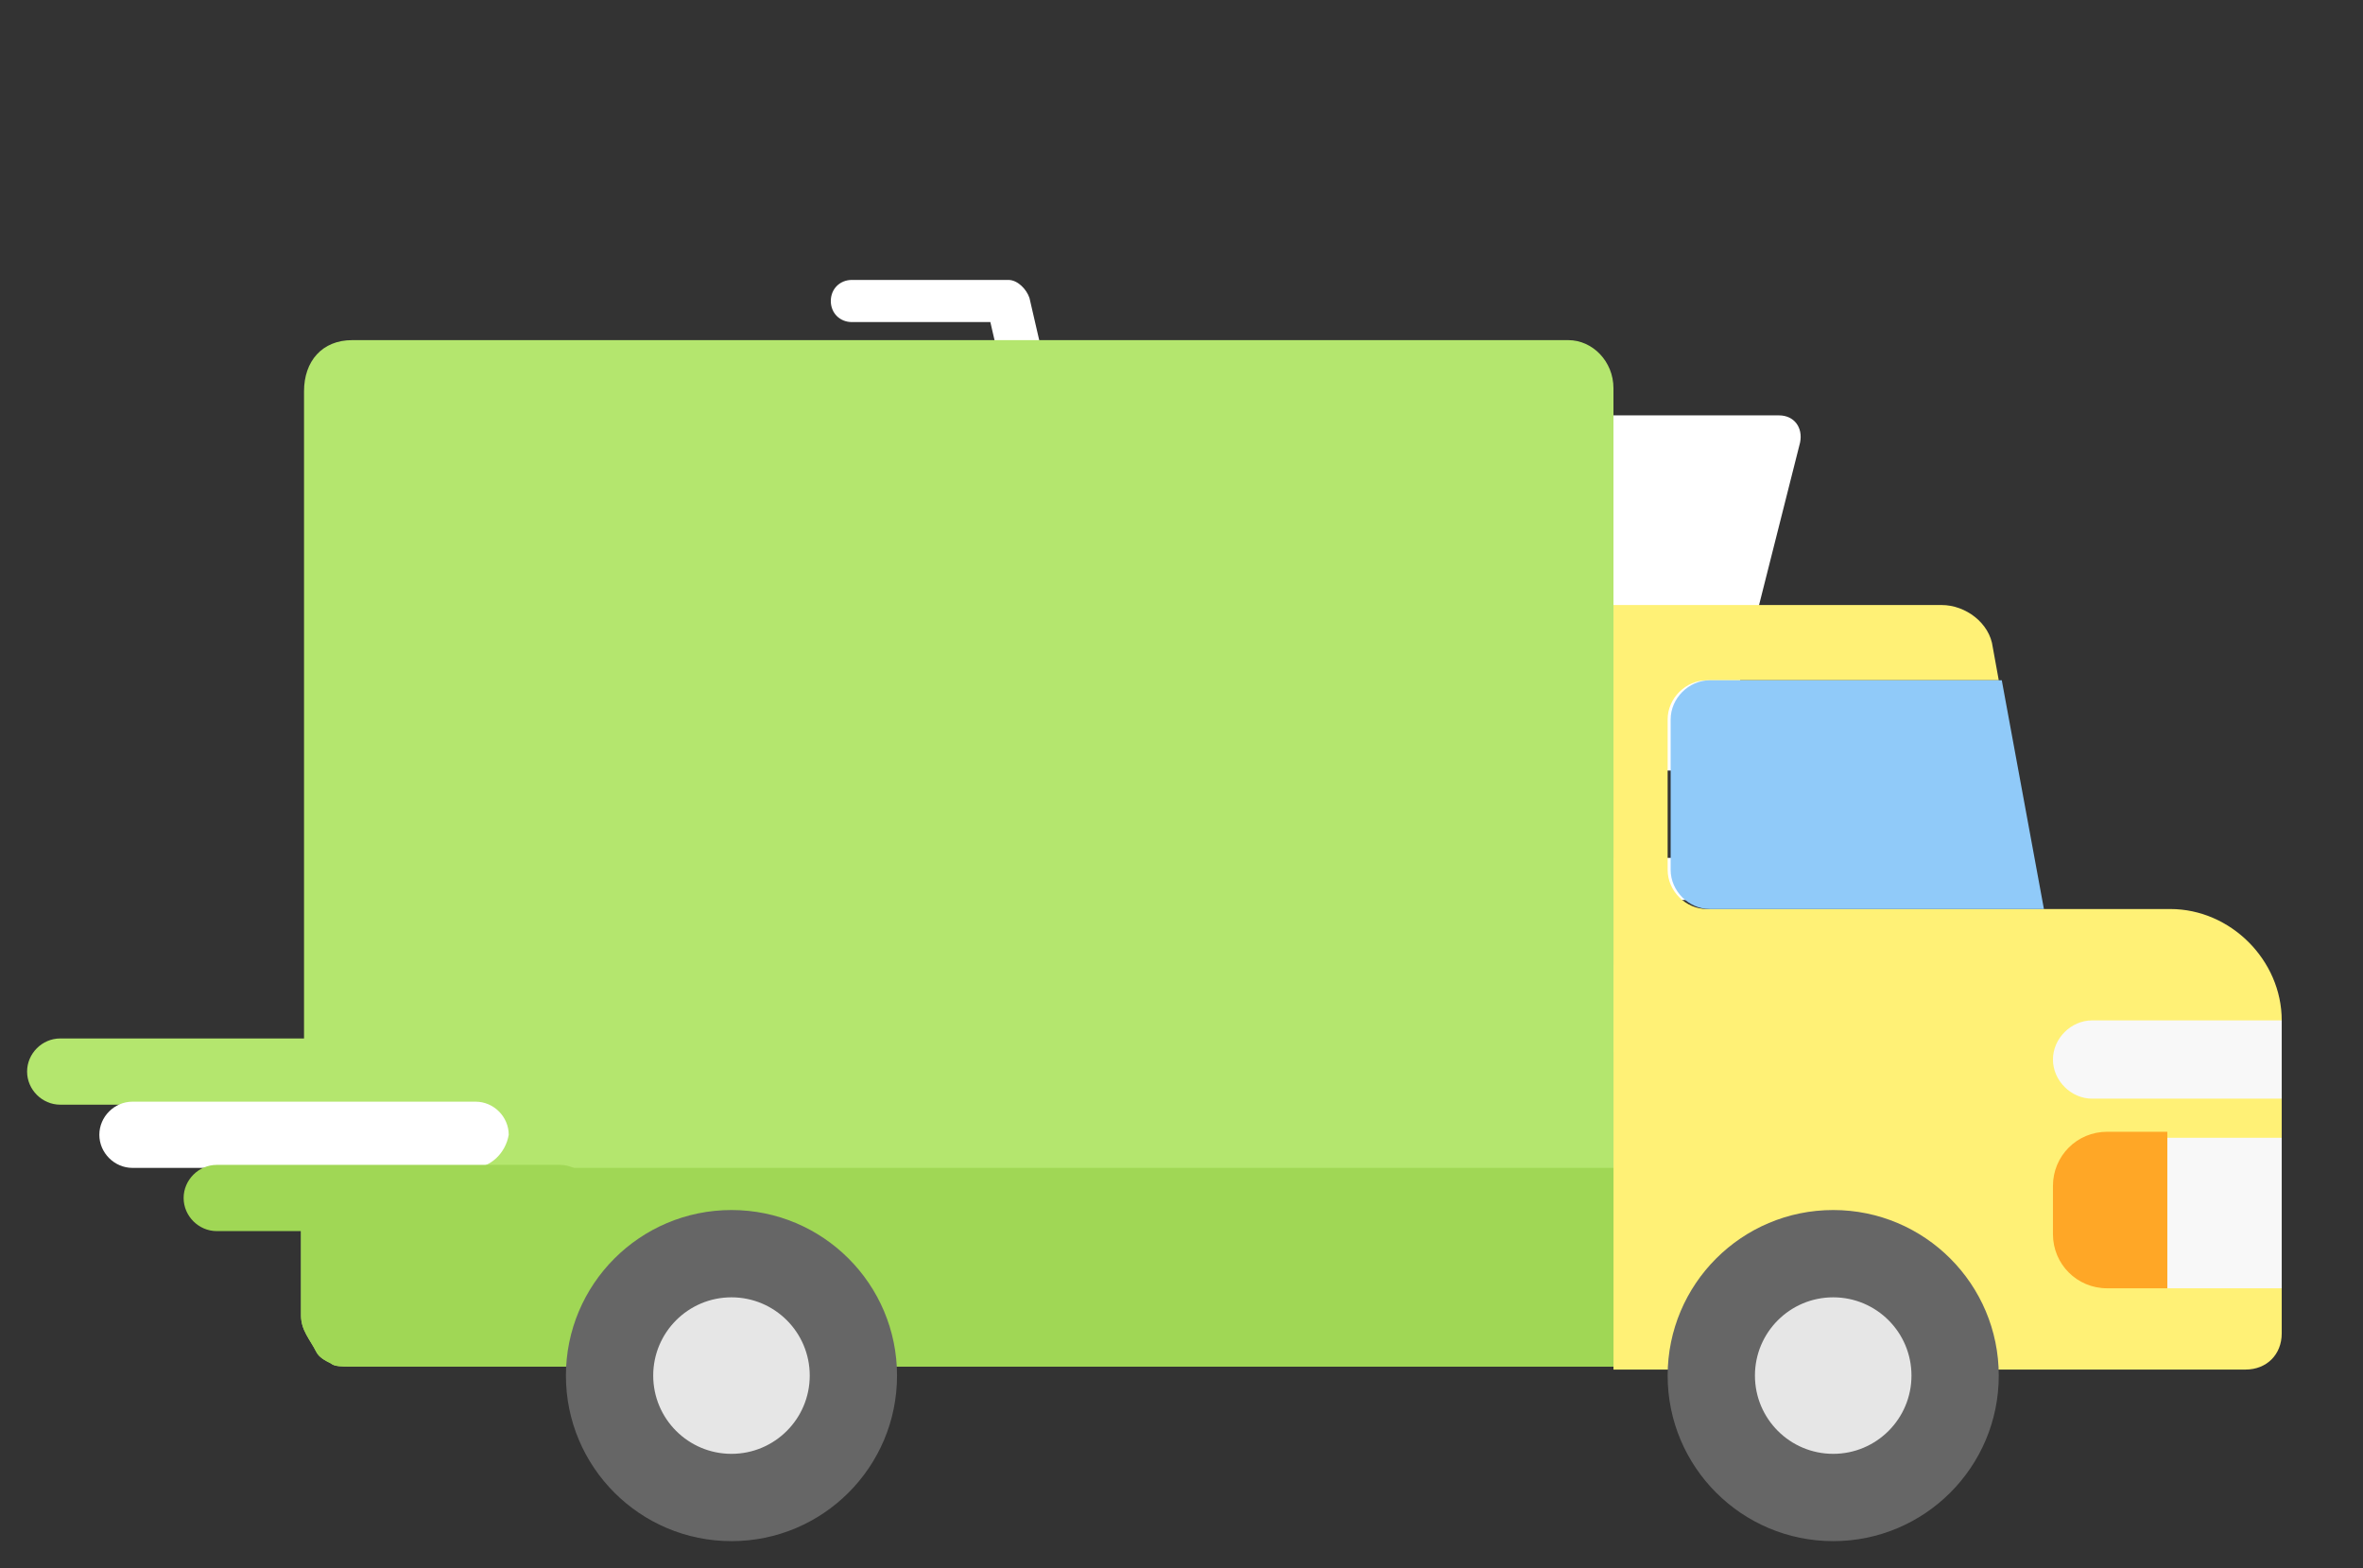 <?xml version="1.0" encoding="utf-8"?>
<!-- Generator: Adobe Illustrator 21.0.0, SVG Export Plug-In . SVG Version: 6.00 Build 0)  -->
<svg version="1.1" id="Layer_1" xmlns="http://www.w3.org/2000/svg" xmlns:xlink="http://www.w3.org/1999/xlink" x="0px" y="0px"
	 viewBox="0 0 78.5 52.1" style="enable-background:new 0 0 78.5 52.1;" xml:space="preserve">
<rect x="0" y="0" width="78.5" height="52.1" fill="#333333" stroke="none"/>
<style type="text/css">
	.st0{fill:#FFFFFF;}
	.st1{fill:#FFF176;}
	.st2{fill:#90CAF9;}
	.st3{fill:#F8F8F8;}
	.st4{fill:#FFA726;}
	.st5{fill:#B4E66E;}
	.st6{fill:#A0D755;}
	.st7{fill:#666666;}
	.st8{fill:#E6E6E6;}
</style>
<circle class="st0" cx="40.6" cy="33.5" r="1.9"/>
<circle class="st0" cx="52.4" cy="33.5" r="1.9"/>
<path class="st0" d="M57.2,25l2.6-10.3c0.1-0.5-0.2-0.9-0.7-0.9h-24l-0.9-3.9c-0.1-0.3-0.4-0.6-0.7-0.6h-5.2c-0.4,0-0.7,0.3-0.7,0.7
	c0,0.4,0.3,0.7,0.7,0.7h4.6l4.3,18.6c0.1,0.3,0.4,0.6,0.7,0.6h19.2c0.4,0,0.7-0.3,0.7-0.7s-0.3-0.7-0.7-0.7H38.5l-0.7-2.9h18.7
	C56.8,25.6,57.1,25.3,57.2,25z"/>
<g>
	<g>
		<path class="st1" d="M75.8,33.9v10.4c0,0.7-0.5,1.2-1.2,1.2h-21V20.1h10.9c0.8,0,1.6,0.6,1.7,1.4l0.2,1.1h-9.7
			c-0.7,0-1.3,0.6-1.3,1.3v5c0,0.7,0.6,1.3,1.3,1.3h15.4C74.1,30.2,75.8,31.9,75.8,33.9z"/>
		<path class="st2" d="M67.9,30.2H56.8c-0.7,0-1.3-0.6-1.3-1.3v-5c0-0.7,0.6-1.3,1.3-1.3h9.7L67.9,30.2z"/>
		<path class="st3" d="M75.8,36.5h-6.3c-0.7,0-1.3-0.6-1.3-1.3l0,0c0-0.7,0.6-1.3,1.3-1.3h6.3V36.5z"/>
		<path class="st4" d="M72,37.8v5h-2c-1,0-1.8-0.8-1.8-1.8v-1.6c0-1,0.8-1.8,1.8-1.8h2V37.8z"/>
		<rect x="72" y="37.8" class="st3" width="3.8" height="5"/>
	</g>
	<path class="st5" d="M52.1,11.3h-31h-9.4c-1,0-1.6,0.7-1.6,1.7v8v17.9h43.5V12.9C53.6,12,52.9,11.3,52.1,11.3z"/>
	<path class="st5" d="M53.6,38.8v6.6h-42c-0.2,0-0.5,0-0.6-0.1c-0.2-0.1-0.4-0.2-0.5-0.4c-0.2-0.4-0.5-0.7-0.5-1.2v-4.9
		C10.1,38.8,53.6,38.8,53.6,38.8z"/>
	<path class="st6" d="M53.6,38.8v6.6h-42c-0.2,0-0.5,0-0.6-0.1c-0.2-0.1-0.4-0.2-0.5-0.4c-0.2-0.4-0.5-0.7-0.5-1.2v-4.9
		C10.1,38.8,53.6,38.8,53.6,38.8z"/>
	<g>
		<circle class="st7" cx="24.3" cy="45.7" r="5.5"/>
		<circle class="st8" cx="24.3" cy="45.7" r="2.6"/>
	</g>
	<g>
		<circle class="st7" cx="60.9" cy="45.7" r="5.5"/>
		<circle class="st8" cx="60.9" cy="45.7" r="2.6"/>
	</g>
	<g>
		<path class="st5" d="M13.4,36.7H2c-0.6,0-1.1-0.5-1.1-1.1s0.5-1.1,1.1-1.1h11.4c0.6,0,1.1,0.5,1.1,1.1S14,36.7,13.4,36.7z"/>
		<path class="st0" d="M15.7,38.8H4.4c-0.6,0-1.1-0.5-1.1-1.1c0-0.6,0.5-1.1,1.1-1.1h11.4c0.6,0,1.1,0.5,1.1,1.1
			C16.8,38.3,16.3,38.8,15.7,38.8z"/>
		<path class="st6" d="M18.6,40.9H7.2c-0.6,0-1.1-0.5-1.1-1.1s0.5-1.1,1.1-1.1h11.4c0.6,0,1.1,0.5,1.1,1.1
			C19.6,40.5,19.2,40.9,18.6,40.9z"/>
	</g>
</g>
</svg>
